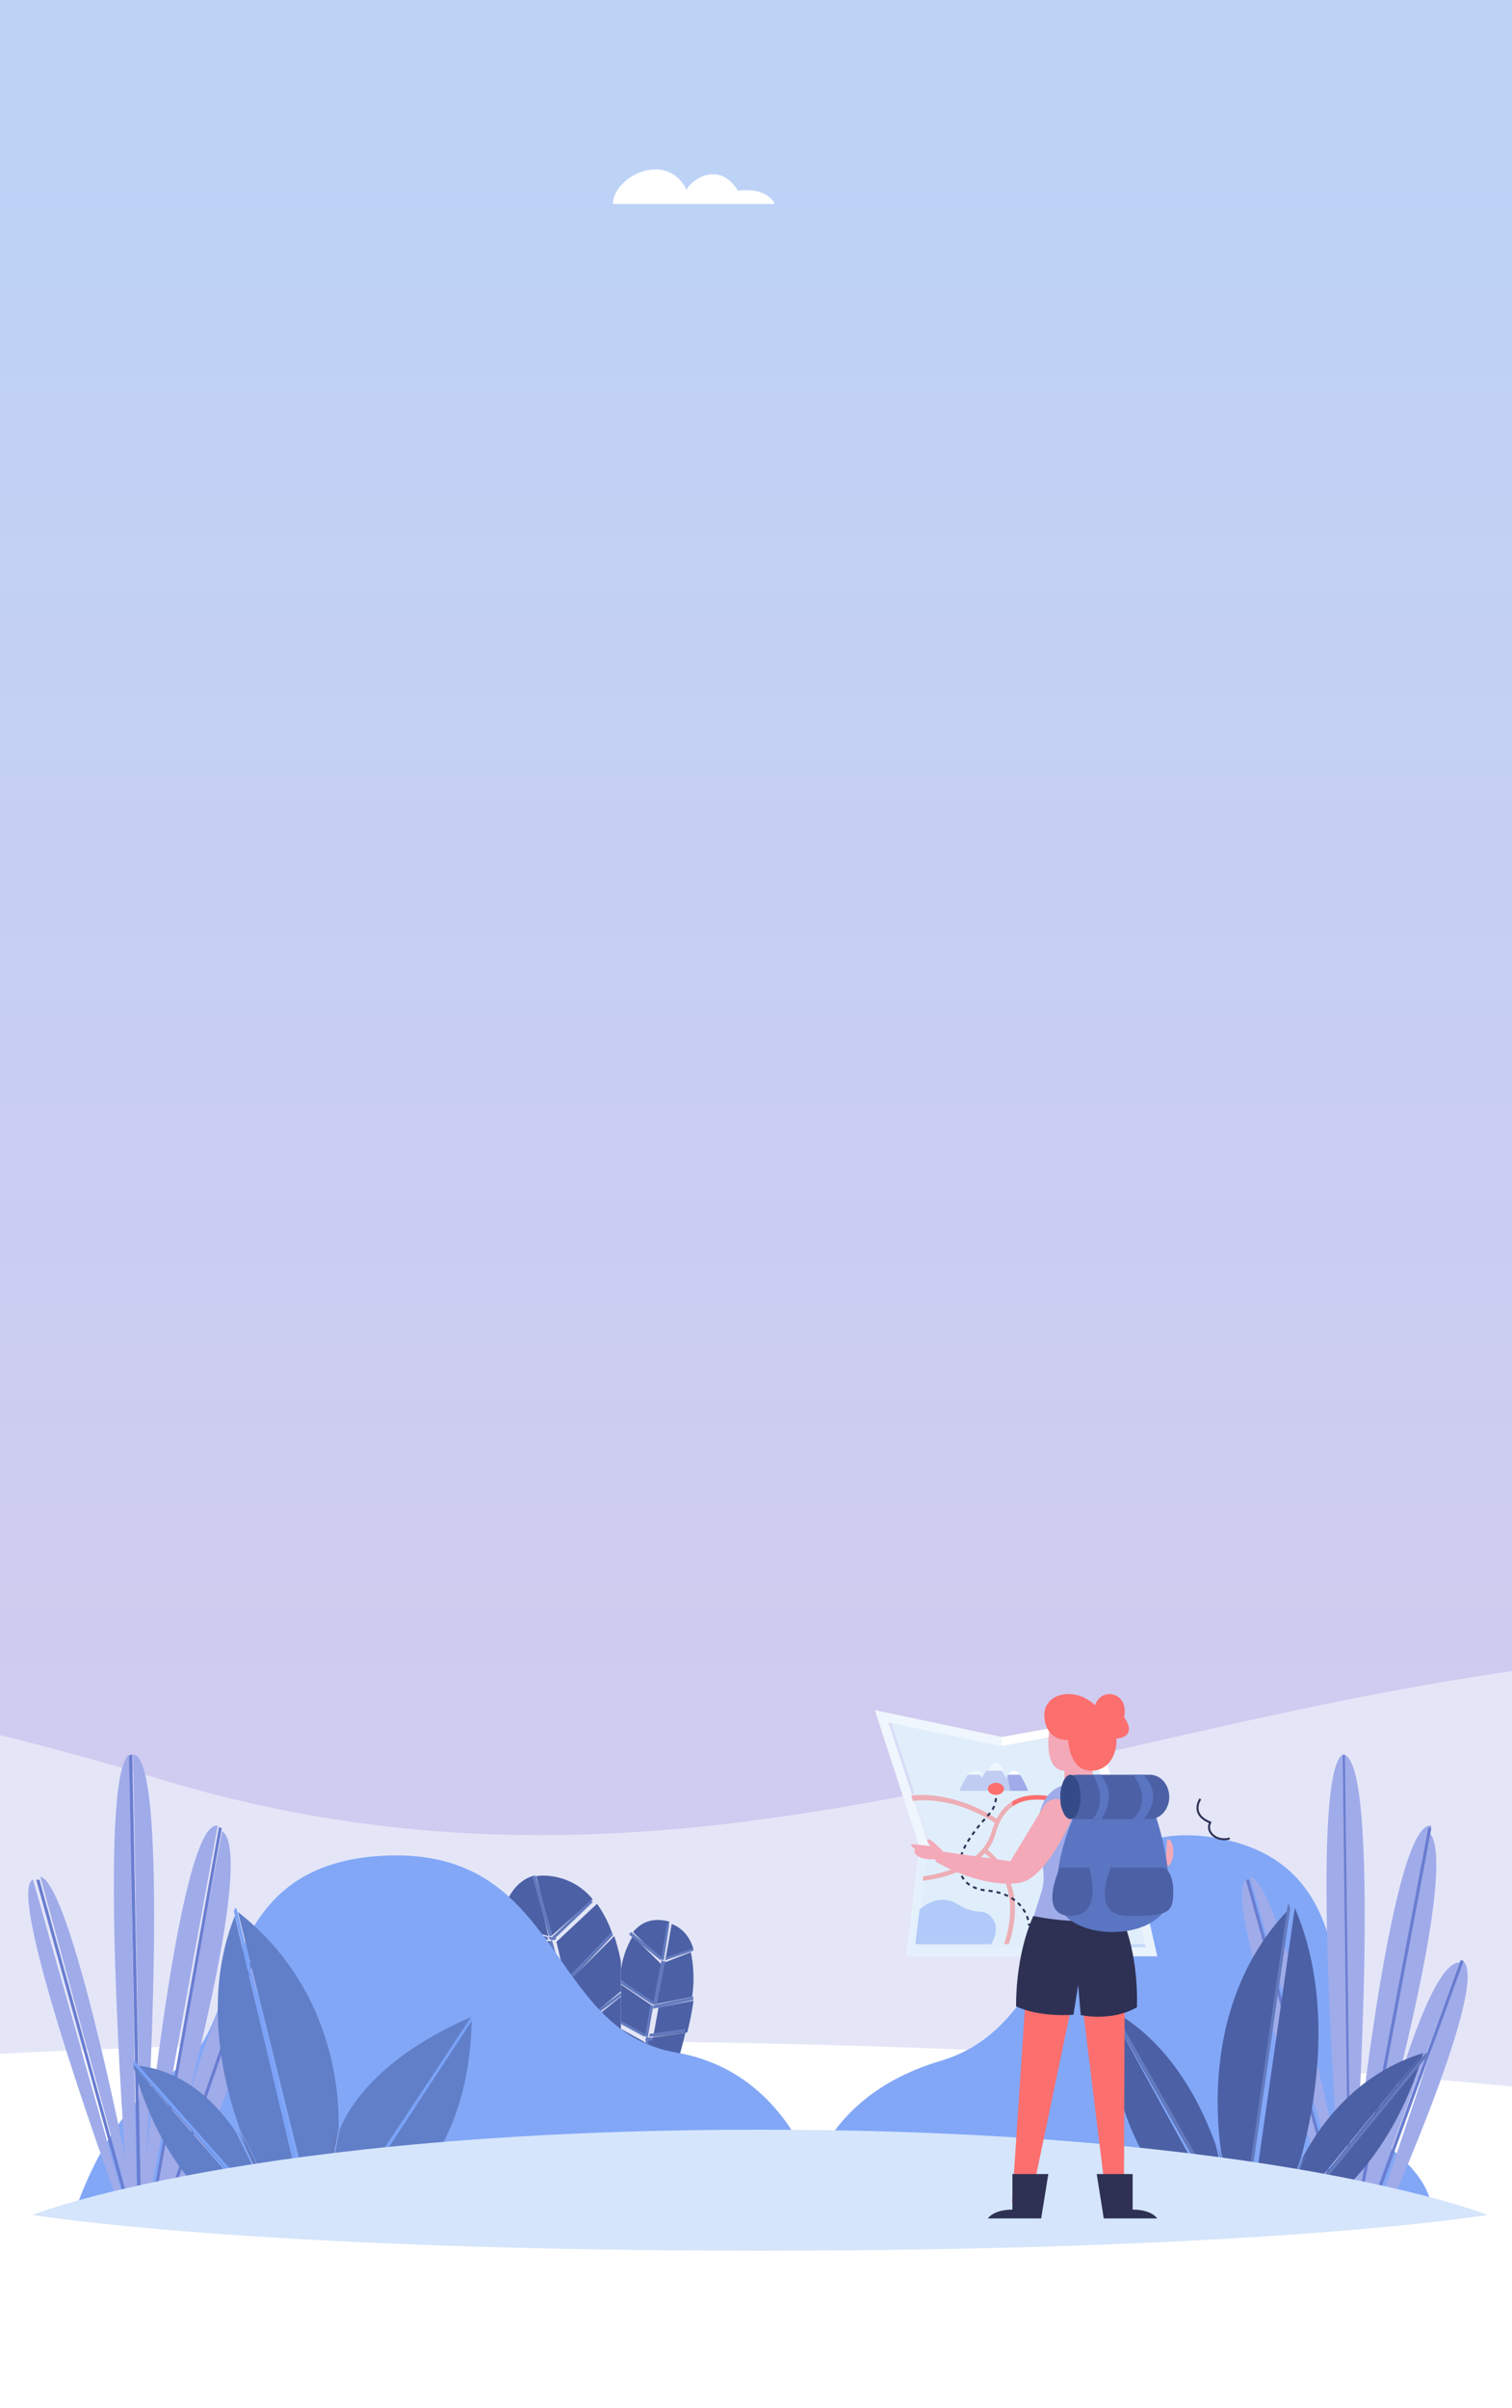 <svg width="375" height="597" viewBox="0 0 375 597" fill="none" xmlns="http://www.w3.org/2000/svg">
<rect x="0" y="0" width="375" height="597" fill="#333333" stroke="none"/>
<path d="M375 0H0V569H375V0Z" fill="url(#paint0_linear)"/>
<path d="M4.46958e-06 430.195C12.732 433.323 26.018 436.947 39.831 441.135C162.166 478.235 259.566 430.858 375 414.31C375 524 375 505.5 375 563H4.46958e-06C0 521 -3.8147e-05 455.5 4.46958e-06 430.195Z" fill="#E4E6F8"/>
<path d="M5.16545e-06 509.198C37.487 507.245 81.456 506 132.641 506C227.581 506 310.121 511.128 375 517.284C375 552 375 576 375 597H5.16545e-06C-2.584e-05 566.5 9.67182e-05 531.5 5.16545e-06 509.198Z" fill="white"/>
<path d="M152 50.582H192.109C192.109 50.582 190.786 46.408 183.025 47.264C177.92 39.024 170.349 45.614 170.349 47.147C165.244 36.941 152 43.964 152 50.582Z" fill="white"/>
<path d="M166 476.421C161.937 475.306 159.044 476.485 157 479.03L164.261 486L166 476.421Z" fill="#4C60A5"/>
<path d="M156 530L161.638 528.552C161.638 528.552 164.914 522.195 168 514L159.095 514.956L156 530Z" fill="#4C60A5"/>
<path d="M154 512V531L156.032 530.41L159 514.316L154 512Z" fill="#4C60A5"/>
<path d="M162.229 497L164 486.955L156.941 480C155.408 482.566 154.409 485.402 154 488.345V490.942L162.229 497Z" fill="#4C60A5"/>
<path d="M159 514L167.552 512.89C168.425 510.056 169.266 507.049 170 504L160.477 505.326L159 514Z" fill="#4C60A5"/>
<path d="M162 497.44L154 492V501.681L160.552 505L162 497.44Z" fill="#4C60A5"/>
<path d="M172 483.255C171.096 480.273 169.384 478.048 166.586 477L165 486L172 483.255Z" fill="#4C60A5"/>
<path d="M162 497L171.661 495.05C172.203 491.376 172.094 487.639 171.339 484L163.811 486.94L162 497Z" fill="#4C60A5"/>
<path d="M147.41 523L154 517.09V505L145 512.891L147.41 523Z" fill="#4C60A5"/>
<path d="M162 505L170.446 503.902C171.116 501.297 171.635 498.659 172 496L163.324 497.705L162 505Z" fill="#4C60A5"/>
<path d="M160 506.348L154 503V511.71L158.667 514L160 506.348Z" fill="#4C60A5"/>
<path d="M142.005 504.162L125 503C125.711 506.72 126.61 510.392 127.693 514L144 513.266L142.005 504.162Z" fill="#4C60A5"/>
<path d="M139.457 493.097L123 491C123.238 494.694 123.758 498.368 124.556 501.994L142 503L139.457 493.097Z" fill="#4C60A5"/>
<path d="M132.517 465C128.069 466.136 125.316 470.463 124 476.547L136 480L132.517 465Z" fill="#4C60A5"/>
<path d="M140.515 492L152 479.805C151.097 477.011 149.772 474.378 148.074 472L138 481.437L140.515 492Z" fill="#4C60A5"/>
<path d="M144.722 514L128 514.616C129.077 517.479 130.348 520.279 131.807 523L147 522.472L144.722 514Z" fill="#4C60A5"/>
<path d="M132 523.62C134.103 528.087 136.769 532.25 139.931 536L150 532.828L147.651 523L132 523.62Z" fill="#4C60A5"/>
<path d="M145.096 512L154 504.77V495L143 503.872L145.096 512Z" fill="#4C60A5"/>
<path d="M142.681 503L154 493.678V486.327C153.589 484.186 153.035 482.073 152.343 480L140 492.369L142.681 503Z" fill="#4C60A5"/>
<path d="M147 523.462L149.612 533L154 531.81V518L147 523.462Z" fill="#4C60A5"/>
<path d="M147 470.883C144.477 467.737 140.787 465.676 136.718 465.14C135.486 464.953 134.232 464.953 133 465.14L136.726 480L147 470.883Z" fill="#4C60A5"/>
<path d="M136.446 481.48L123.816 478C123.098 481.903 122.853 485.877 123.084 489.839L139 492L136.446 481.48Z" fill="#4C60A5"/>
<path d="M147.444 523.255L147 523.271L149.265 533L150 532.769L147.727 523L147.444 523.255Z" fill="#637ABE"/>
<path d="M136.642 480L137 479.72L132.852 465C132.571 465.037 132.29 465.088 132 465.147L136.148 479.919L136.642 480Z" fill="#637ABE"/>
<path d="M147 522.65L144.72 513L144.439 513.241L144 513.257L146.303 523L146.629 522.984L147 522.65Z" fill="#637ABE"/>
<path d="M144 512.628L142.519 503L142.311 503.285L142 503.251L143.497 513L143.732 512.983L144 512.628Z" fill="#637ABE"/>
<path d="M140 491.64L136.887 481L136.498 481.285L136 481.173L139.158 491.947L139.584 492L140 491.64Z" fill="#637ABE"/>
<path d="M143 502.705L139.875 492L139.538 492.295L139 492.235L142.144 502.985L142.572 503L143 502.705Z" fill="#637ABE"/>
<path d="M161.312 497L160 504.81L160.333 505L160.695 504.956L162 497.147L161.61 497.234L161.312 497Z" fill="#637ABE"/>
<path d="M160.3 505L159 513.807L159.336 514L159.707 513.941L161 505.151L160.629 505.21L160.3 505Z" fill="#637ABE"/>
<path d="M164.309 486L164.658 485.846L166 477.234C165.799 477.146 165.591 477.073 165.376 477L164 485.678L164.309 486Z" fill="#637ABE"/>
<path d="M158.562 515.162L158.159 515L155 530L155.918 529.774L159 515.12L158.562 515.162Z" fill="#637ABE"/>
<path d="M164.087 486L162 496.711L162.438 497L162.904 496.917L165 486.157L164.469 486.347L164.087 486Z" fill="#637ABE"/>
<path d="M135.797 480.214L123.158 477C123.098 477.23 123.053 477.452 123 477.696L136 481L135.797 480.214Z" fill="#637ABE"/>
<path d="M137.192 481L147 471.587C146.858 471.387 146.708 471.193 146.559 471L137 480.175L137.192 481Z" fill="#637ABE"/>
<path d="M138 480.747L137.568 480L136.896 480.26L136 480.16L136.432 480.9L137.312 481L138 480.747Z" fill="#637ABE"/>
<path d="M138.782 492.205L123 490L123.044 490.75L139 493L138.782 492.205Z" fill="#637ABE"/>
<path d="M140.224 492L152 479.794C151.918 479.527 151.828 479.26 151.732 479L140 491.146L140.224 492Z" fill="#637ABE"/>
<path d="M140 492.747L139.769 492L139.388 492.312L139 492.266L139.207 492.948L139.694 493L140 492.747Z" fill="#637ABE"/>
<path d="M143.198 503L154 494.881V494L143 502.272L143.198 503Z" fill="#637ABE"/>
<path d="M141.848 502.588L125 502L125.152 502.408L142 503L141.848 502.588Z" fill="#637ABE"/>
<path d="M165.15 485.272L165 486L172 483.628C171.933 483.421 171.873 483.22 171.798 483L165.15 485.272Z" fill="#637ABE"/>
<path d="M164 485.145L156.508 479C156.333 479.192 156.166 479.385 156 479.591L163.816 486L164 485.145Z" fill="#637ABE"/>
<path d="M164.178 486L164 486.742L164.347 487L164.831 486.859L165 486.147L164.559 486.276L164.178 486Z" fill="#637ABE"/>
<path d="M162 498L171.901 495.847L172 495L162.148 497.136L162 498Z" fill="#637ABE"/>
<path d="M162 496.253L154 491V491.841L161.854 497L162 496.253Z" fill="#637ABE"/>
<path d="M160 504.267L154 501V501.796L159.871 505L160 504.267Z" fill="#637ABE"/>
<path d="M161 505L169.811 503.769C169.879 503.508 169.94 503.238 170 503L161.136 504.238L161 505Z" fill="#637ABE"/>
<path d="M160.31 505L160 505.808L160.793 506L161.69 505.946L162 505.154L161.121 505.2L160.31 505Z" fill="#637ABE"/>
<path d="M159 515L167.721 513.886L168 513L159.152 514.131L159 515Z" fill="#637ABE"/>
<path d="M154 512V512.799L158.867 515L159 514.259L154 512Z" fill="#637ABE"/>
<path d="M143.83 513L128 513.953L128.233 515L144 514.047L143.83 513Z" fill="#637ABE"/>
<path d="M144.235 513L154 505.96V505L144 512.207L144.235 513Z" fill="#637ABE"/>
<path d="M145 513.535L144.773 512L144.361 512.577L144 512.606L144.202 514L144.689 513.972L145 513.535Z" fill="#637ABE"/>
<path d="M147.23 523L154 517.956V517L147 522.21L147.23 523Z" fill="#637ABE"/>
<path d="M146.846 523L132 523.438L132.352 524L147 523.567L146.846 523Z" fill="#637ABE"/>
<path d="M205 550C205 550 199.739 514.351 167.66 508.866C135.582 503.382 139.49 458.24 95.701 460.053C51.913 461.866 60.939 503.839 43.517 513.25C26.095 522.66 18 549.963 18 549.963L205 550Z" fill="#82A7F7"/>
<path d="M199 550C199 550 199 521.087 233.405 510.903C267.81 500.718 259.622 447.689 302.636 455.85C345.649 464.011 324.752 518.262 341.548 530.095C358.344 541.929 354.657 550 354.657 550H199Z" fill="#82A7F7"/>
<path d="M30.685 550H32L8.186 466C0.753 468.94 30.685 550 30.685 550Z" fill="#A0ABE9"/>
<path d="M39.825 550L63 486.562C56.993 486.28 49.224 511.078 45.607 523.946C44.389 528.589 43.589 531.472 43.589 531.472C43.589 531.472 44.365 528.44 45.607 523.946C50.473 505.373 61.96 458.45 55.091 454L37 549.948L39.825 550Z" fill="#A0ABE9"/>
<path d="M34 550L32.042 435C24.098 440.503 31.041 534.848 31.041 534.848C31.041 534.848 17.539 467.061 10 465.252L33.08 549.985L34 550Z" fill="#A0ABE9"/>
<path d="M45 524C43.746 528.778 43 532 43 532C43 532 43.792 528.936 45 524Z" fill="#A0ABE9"/>
<path d="M36.275 550L54 452.618C44.728 451.016 36.252 534.856 36.252 534.856C36.252 534.856 42.393 435 33 435L35.017 549.977L36.275 550Z" fill="#A0ABE9"/>
<path d="M43.396 550C43.396 550 70.219 490.325 62.656 486.075L62.497 486L41 549.955L43.396 550Z" fill="#A0ABE9"/>
<path d="M33 550L9.785 466.058C9.544 465.981 9.285 465.981 9.044 466.058H9L32.2 549.933L33 550Z" fill="#697DD1"/>
<path d="M35 550L32.82 435C32.525 435.009 32.24 435.098 32 435.256L34.18 549.985L35 550Z" fill="#697DD1"/>
<path d="M37.748 550L55 453.285C54.877 453.2 54.746 453.13 54.608 453.075C54.509 453.04 54.407 453.015 54.304 453L37 549.985L37.748 550Z" fill="#697DD1"/>
<path d="M40.797 550L63 486.172C62.765 486.067 62.512 486.008 62.255 486L40 549.993L40.797 550Z" fill="#697DD1"/>
<path d="M336.399 550L355 452.618C345.287 451.016 336.407 534.856 336.407 534.856C336.407 534.856 342.84 435 333 435L335.113 549.977L336.399 550Z" fill="#A0ABE9"/>
<path d="M338.825 550L362 486.562C355.993 486.28 348.224 511.078 344.607 523.946C343.389 528.589 342.589 531.472 342.589 531.472C342.589 531.472 343.365 528.44 344.607 523.946C349.473 505.373 360.968 458.45 354.091 454L336 549.948L338.825 550Z" fill="#A0ABE9"/>
<path d="M345 524C343.746 528.778 343 532 343 532C343 532 343.792 528.936 345 524Z" fill="#A0ABE9"/>
<path d="M343.396 550C343.396 550 370.219 490.325 362.656 486.075L362.497 486L341 549.955L343.396 550Z" fill="#A0ABE9"/>
<path d="M331.685 550H333L309.186 466C301.753 468.94 331.685 550 331.685 550Z" fill="#A0ABE9"/>
<path d="M335 550L332.96 435C324.686 440.503 331.917 534.848 331.917 534.848C331.917 534.848 317.853 467.061 310 465.252L334.041 549.985L335 550Z" fill="#A0ABE9"/>
<path d="M333 550L309.785 466.058C309.544 465.981 309.285 465.981 309.044 466.058H309L332.23 549.985L333 550Z" fill="#697DD1"/>
<path d="M335 550L333.546 435C333.35 435.009 333.16 435.098 333 435.256L334.454 549.985L335 550Z" fill="#697DD1"/>
<path d="M336.789 550L355 453.285C354.871 453.2 354.732 453.13 354.586 453.075C354.482 453.04 354.375 453.015 354.266 453L336 549.985L336.789 550Z" fill="#697DD1"/>
<path d="M339.832 550L363 486.172C362.755 486.067 362.491 486.008 362.222 486L339 549.993L339.832 550Z" fill="#697DD1"/>
<path d="M59 474L77.863 550H79.37L83.984 527.711C84.195 518.683 82.633 492.615 59 474Z" fill="#617FC8"/>
<path d="M58.04 550L66 549.932L33 512C41.25 541.958 58.04 550 58.04 550Z" fill="#617FC8"/>
<path d="M33 512L66.895 550H69L58.548 528.67C54.591 522.65 46.252 512.957 33 512Z" fill="#617FC8"/>
<path d="M59.328 527.32L70.373 550L76 549.955L58.232 475C50.021 495.594 55.648 517.109 59.328 527.32Z" fill="#617FC8"/>
<path d="M91.597 549.931C91.597 549.931 116.561 539.825 117 500L84 550L91.597 549.931Z" fill="#617FC8"/>
<path d="M84.17 528.195L80 550H83.699L117 500C93.458 510.195 86.255 522.835 84.17 528.195Z" fill="#617FC8"/>
<path d="M33 511L33.274 511.973L66.988 550H68L33.464 511.061L33 511Z" fill="#7AA2F7"/>
<path d="M58.334 473C58.22 473.272 58.106 473.551 58 473.822L76.24 550H77L58.676 473.249L58.334 473Z" fill="#7AA2F7"/>
<path d="M116.779 500.12L84 550H84.869L117 501.05C117 500.698 117 500.353 117 500L116.779 500.12Z" fill="#7AA2F7"/>
<path d="M61.368 532.63C61.528 532.968 61.608 533.164 61.608 533.164L61.368 532.63C60.661 531.162 59.871 529.74 59 528.37L69.199 550H70L59.131 527C60.136 529.785 60.974 531.749 61.368 532.63Z" fill="#637ABE"/>
<path d="M83.223 530.312C83.223 530.312 83.364 529.103 83.416 527L79 550H79.74L84 527.662C83.663 528.519 83.404 529.406 83.223 530.312Z" fill="#637ABE"/>
<path d="M302.866 533.619L306.753 551H308.685L320 473C300.129 493.268 301.095 521.002 302.866 533.619Z" fill="#4C60A5"/>
<path d="M275 498L305.058 551H306L301.542 531.851C298.018 521.914 290.227 505.877 275 498Z" fill="#4C60A5"/>
<path d="M299.621 551H304L275 498C275.303 539.04 299.621 551 299.621 551Z" fill="#4C60A5"/>
<path d="M322.435 551C322.435 551 343.418 541.296 353 509L319 551H322.435Z" fill="#4C60A5"/>
<path d="M323.319 534.492L317 551H318.443L353 509C336.582 514.008 327.539 526.585 323.319 534.492Z" fill="#4C60A5"/>
<path d="M321.134 473L310 551H316.816L322.787 534.487C326.086 522.373 331.074 496.103 321.134 473Z" fill="#4C60A5"/>
<path d="M275 497C275 497.255 275 497.503 275 497.751L305.118 551H306L275.644 497.33L275 497Z" fill="#637ABE"/>
<path d="M319.536 472L319.382 472.165L308 551H308.736L320 473.05C319.853 472.675 319.698 472.353 319.536 472Z" fill="#637ABE"/>
<path d="M353.462 509.143L319 551H319.984L353.646 510.156C353.762 509.773 353.885 509.405 354 509C353.823 509.023 353.654 509.09 353.462 509.143Z" fill="#637ABE"/>
<path d="M303.98 538.669C304.263 539.831 304.387 540.485 304.387 540.485C304.387 540.485 304.22 539.846 303.98 538.669C303.608 537.199 302.975 534.838 302 532L306.272 551H307L303.186 533.779C303.434 535.853 303.739 537.522 303.98 538.669Z" fill="#637ABE"/>
<path d="M321.132 539.664C320.786 540.553 320.579 541.024 320.579 541.024C320.579 541.024 320.76 540.522 321.132 539.664C321.59 538.474 322.298 536.535 323.084 534L316 551H316.924L324 534.062C322.925 535.879 321.967 537.749 321.132 539.664Z" fill="#637ABE"/>
<path d="M188.5 528C61.474 528 8 549.132 8 549.132C8 549.132 61.474 558 188.5 558C315.525 558 369 549.132 369 549.132C369 549.132 315.533 528 188.5 528Z" fill="#D5E5FC"/>
<path d="M255.524 478L251 546H255.571L267.476 489.048L274.468 546H278.752L279 478H255.524Z" fill="#FB6F6E"/>
<path d="M231.077 457.425L231.016 457.919L228.066 482H285L279.533 458.219L270.503 429.037L249.554 432.767L249.122 432.85L248.69 432.76L221 427L230.925 456.961L231.077 457.425Z" fill="#E0EEFB"/>
<path d="M287 485L280.904 458.071L271.291 426.505L248.434 430.641L217 424L228.103 458.071L224.858 485H287ZM247.942 432.85L248.373 432.941L248.804 432.857L269.702 429.062L278.71 458.663L284.164 482.761H227.392L230.334 458.359L230.395 457.859L230.244 457.388L220.343 427.028L247.942 432.85Z" fill="white"/>
<path d="M267.5 446C266.572 446 265.681 445.644 265.025 445.011C264.369 444.379 264 443.52 264 442.625V437H271V442.625C271 443.52 270.631 444.379 269.975 445.011C269.319 445.644 268.428 446 267.5 446Z" fill="#F3A9B8"/>
<g style="mix-blend-mode:multiply" opacity="0.7">
<path d="M279.997 455L252.921 456.619L228.237 458.033L225 485H287L279.997 455Z" fill="#E0EEFB"/>
</g>
<path d="M246.996 437C246.358 437 245.661 437.844 245 439H249C248.339 437.844 247.642 437 246.996 437Z" fill="white"/>
<path d="M251 444C250.301 442.232 249.431 440.556 248.406 439H244.594C243.567 440.549 242.697 442.22 242 443.984L251 444Z" fill="#A0ABE9"/>
<path d="M241.994 439C241.585 439.062 241.196 439.183 240.854 439.354C240.511 439.526 240.22 439.746 240 440H244C243.778 439.745 243.486 439.525 243.141 439.353C242.797 439.181 242.406 439.061 241.994 439Z" fill="white"/>
<path d="M245 444C244.457 442.585 243.781 441.244 242.984 440H240.016C239.219 441.244 238.543 442.585 238 444H245Z" fill="#A0ABE9"/>
<path d="M251.5 439C251.016 439 250.5 439.422 250 440H253C252.833 439.746 252.614 439.527 252.356 439.355C252.099 439.183 251.807 439.063 251.5 439Z" fill="white"/>
<path d="M255 444C254.458 442.585 253.783 441.244 252.986 440H250.014C249.217 441.244 248.542 442.585 248 444H255Z" fill="#A0ABE9"/>
<path d="M251.587 446.295C249.69 447.321 248.159 448.936 247.214 450.907C235.8 443.65 226.398 445.089 226 445.165L226.42 446.498C226.515 446.498 235.653 444.833 246.735 451.924C246.417 452.658 246.149 453.414 245.932 454.185C243.164 463.869 229.115 465.135 228.997 465.15L228.835 466.273C229.336 466.235 239.004 465.376 244.239 459.49C246.109 460.96 253.759 468.036 249.01 482H250.181C255.063 467.682 247.074 460.289 244.938 458.639C245.859 457.4 246.541 455.993 246.948 454.494C247.972 450.914 249.643 448.563 252.059 447.29C255.475 445.489 260.423 445.85 267.639 448.435L268 447.373C260.519 444.69 255.291 444.343 251.587 446.295Z" fill="#FB6F6E"/>
<path d="M228.082 473.404C228.082 473.404 232.61 469.046 237.457 472.065C242.303 475.085 243.504 472.977 245.66 475.049C248.558 477.827 245.853 482 245.853 482H227L228.082 473.404Z" fill="#82A7F7"/>
<g style="mix-blend-mode:multiply" opacity="0.5">
<path d="M248.289 430.641L252.988 458.435L256 485H224.824L228.055 458.071L217 424L248.289 430.641Z" fill="#E0EEFB"/>
</g>
<path d="M270 449.853L277.634 464.904C277.888 465.407 278.257 465.848 278.714 466.194C279.17 466.541 279.703 466.783 280.271 466.903C280.867 467.037 281.487 467.032 282.081 466.89C282.674 466.747 283.224 466.471 283.684 466.084C284.145 465.697 284.503 465.211 284.728 464.665C284.954 464.119 285.041 463.529 284.982 462.944C284.092 455.317 277.152 445 277.152 445L270 449.853Z" fill="#F3A9B8"/>
<path d="M256 478C255.809 477.664 255.475 477.33 255 477" stroke="#2E3154" stroke-width="0.5" stroke-miterlimit="10"/>
<path d="M255 476C254.419 473.898 252.301 469.385 244.878 468.731C238.583 468.173 235.489 463.366 240.478 455.847C245.28 448.616 247.01 450.027 247.14 444" stroke="#2E3154" stroke-width="0.5" stroke-miterlimit="10" stroke-dasharray="1 1"/>
<path d="M245 443.5C245 443.797 245.117 444.087 245.337 444.333C245.557 444.58 245.869 444.772 246.235 444.886C246.6 444.999 247.002 445.029 247.39 444.971C247.778 444.913 248.135 444.77 248.414 444.561C248.694 444.351 248.884 444.084 248.962 443.793C249.039 443.502 248.999 443.2 248.848 442.926C248.696 442.652 248.44 442.418 248.111 442.253C247.782 442.088 247.396 442 247 442C246.47 442 245.961 442.158 245.586 442.439C245.211 442.721 245 443.102 245 443.5Z" fill="#FB6F6E"/>
<path d="M265.028 423.206C265.028 423.206 260 424.142 260 432.098C260 440.054 264.403 439.82 267.535 437.835C270.666 435.849 272.132 430.928 269.984 426.361C267.836 421.795 265.028 423.206 265.028 423.206Z" fill="#F3A9B8"/>
<path d="M267.15 442.006C267.15 442.006 259.144 441.492 257.717 450.267C256.554 457.428 259.023 460.293 258.818 466.344C258.719 469.232 256 474.532 256 478H278.975C278.975 478 278.33 474.383 276.461 466.344C275.975 464.253 277.084 461.759 277.942 458.983C282.006 445.749 273.492 442.006 267.15 442.006Z" fill="#A0ABE9"/>
<path d="M264.899 431.408C264.899 431.408 259.617 431.88 259.03 425.823C258.443 419.767 266.579 417.902 271.597 422.788C272.99 418.181 280.106 419.417 278.793 425.709C281.728 429.858 278.595 430.987 276.944 430.987C276.944 437.5 272.638 439.857 268.948 438.729C265.258 437.6 264.899 431.408 264.899 431.408Z" fill="#FB6F6E"/>
<path d="M258.822 447.857L250.579 461.454L232.488 458.884L232 461.492C232 461.492 242.43 467.956 252.451 466.879C258.146 466.271 263.353 456.367 265.658 451.312C266.03 450.507 266.101 449.6 265.859 448.75C265.618 447.899 265.079 447.158 264.336 446.656C263.899 446.365 263.405 446.165 262.885 446.068C262.365 445.97 261.831 445.978 261.314 446.091C260.798 446.203 260.31 446.418 259.882 446.721C259.453 447.025 259.093 447.411 258.822 447.857Z" fill="#F3A9B8"/>
<path d="M289.45 456.027C289.652 455.968 289.858 456.006 290.052 456.139C290.246 456.273 290.424 456.498 290.572 456.798C290.72 457.099 290.835 457.466 290.909 457.875C290.982 458.283 291.012 458.721 290.996 459.158C290.996 462.651 289 463 289 463L289.45 456.027Z" fill="#F3A9B8"/>
<path d="M256.288 475.015C256.288 475.015 252 483.519 252 497.419C257.969 500.244 266.237 499.506 266.237 499.506L267.397 492.128L268.045 499.581C268.045 499.581 275.507 501.34 281.973 497.651C282.38 483.489 278.046 475 278.046 475C278.046 475 269.899 477.825 256.288 475.015Z" fill="#2E3154"/>
<path d="M251.093 547.815V539H260L258.226 550H245C245 550 246.364 547.815 251.093 547.815Z" fill="#2E3154"/>
<path d="M280.915 547.815V539H272L273.75 550H287C287 550 285.707 547.815 280.915 547.815Z" fill="#2E3154"/>
<path d="M268.923 445C268.923 445 262 456.614 262 469.445C262 482.276 290 482.093 290 469.445C290 456.797 284.677 445 284.677 445H268.923Z" fill="#5A75C2"/>
<path d="M266.849 451H285.225C286.49 450.995 287.702 450.414 288.597 449.384C289.492 448.353 289.996 446.957 290 445.5C289.996 444.043 289.492 442.647 288.597 441.616C287.702 440.586 286.49 440.005 285.225 440H267.073C265.994 440.005 264.96 440.5 264.197 441.379C263.435 442.258 263.004 443.449 263 444.691V446.566C263.002 447.741 263.408 448.868 264.13 449.699C264.851 450.53 265.829 450.998 266.849 451Z" fill="#4C60A5"/>
<path d="M262.897 463C262.897 463 257.199 475 265.554 475C273.909 475 270.162 463 270.162 463H262.897Z" fill="#4C60A5"/>
<path d="M275.499 463C275.499 463 270.138 475 279.693 475C289.248 475 291 474.579 291 469.118C291 463.656 288.55 463 288.55 463H275.499Z" fill="#4C60A5"/>
<path d="M263 445.5C263 448.535 264.118 451 265.503 451C266.888 451 268 448.535 268 445.5C268 442.465 266.882 440 265.503 440C264.123 440 263 442.465 263 445.5Z" fill="#354B87"/>
<path d="M271 440C271 440 275.124 445.962 271 451H273.095C273.095 451 277.454 445.456 272.985 440" fill="#5A75C2"/>
<path d="M281 440C281 440 286.154 445.962 281 451H283.623C283.623 451 289.062 445.456 283.485 440" fill="#5A75C2"/>
<path d="M233.755 458.843C233.755 458.843 230.851 455.807 230.169 456.01C229.487 456.213 230.851 457.713 230.851 457.713C230.851 457.713 226.828 457.206 226.259 457.206C225.691 457.206 226.102 458.111 227.064 458.307C226.189 459.032 227.265 460.75 230.213 460.945C233.16 461.141 234 460.75 234 460.75L233.755 458.843Z" fill="#F3A9B8"/>
<path d="M297.703 446C297.703 446 295.014 449.777 300.153 451.835C298.885 454.205 301.823 456.754 305 455.791" stroke="#2E3154" stroke-width="0.5" stroke-miterlimit="10"/>
<defs>
<linearGradient id="paint0_linear" x1="187.503" y1="423.401" x2="187.503" y2="22.228" gradientUnits="userSpaceOnUse">
<stop stop-color="#D0CBF0"/>
<stop offset="1" stop-color="#BCD3F6"/>
</linearGradient>
</defs>
</svg>
